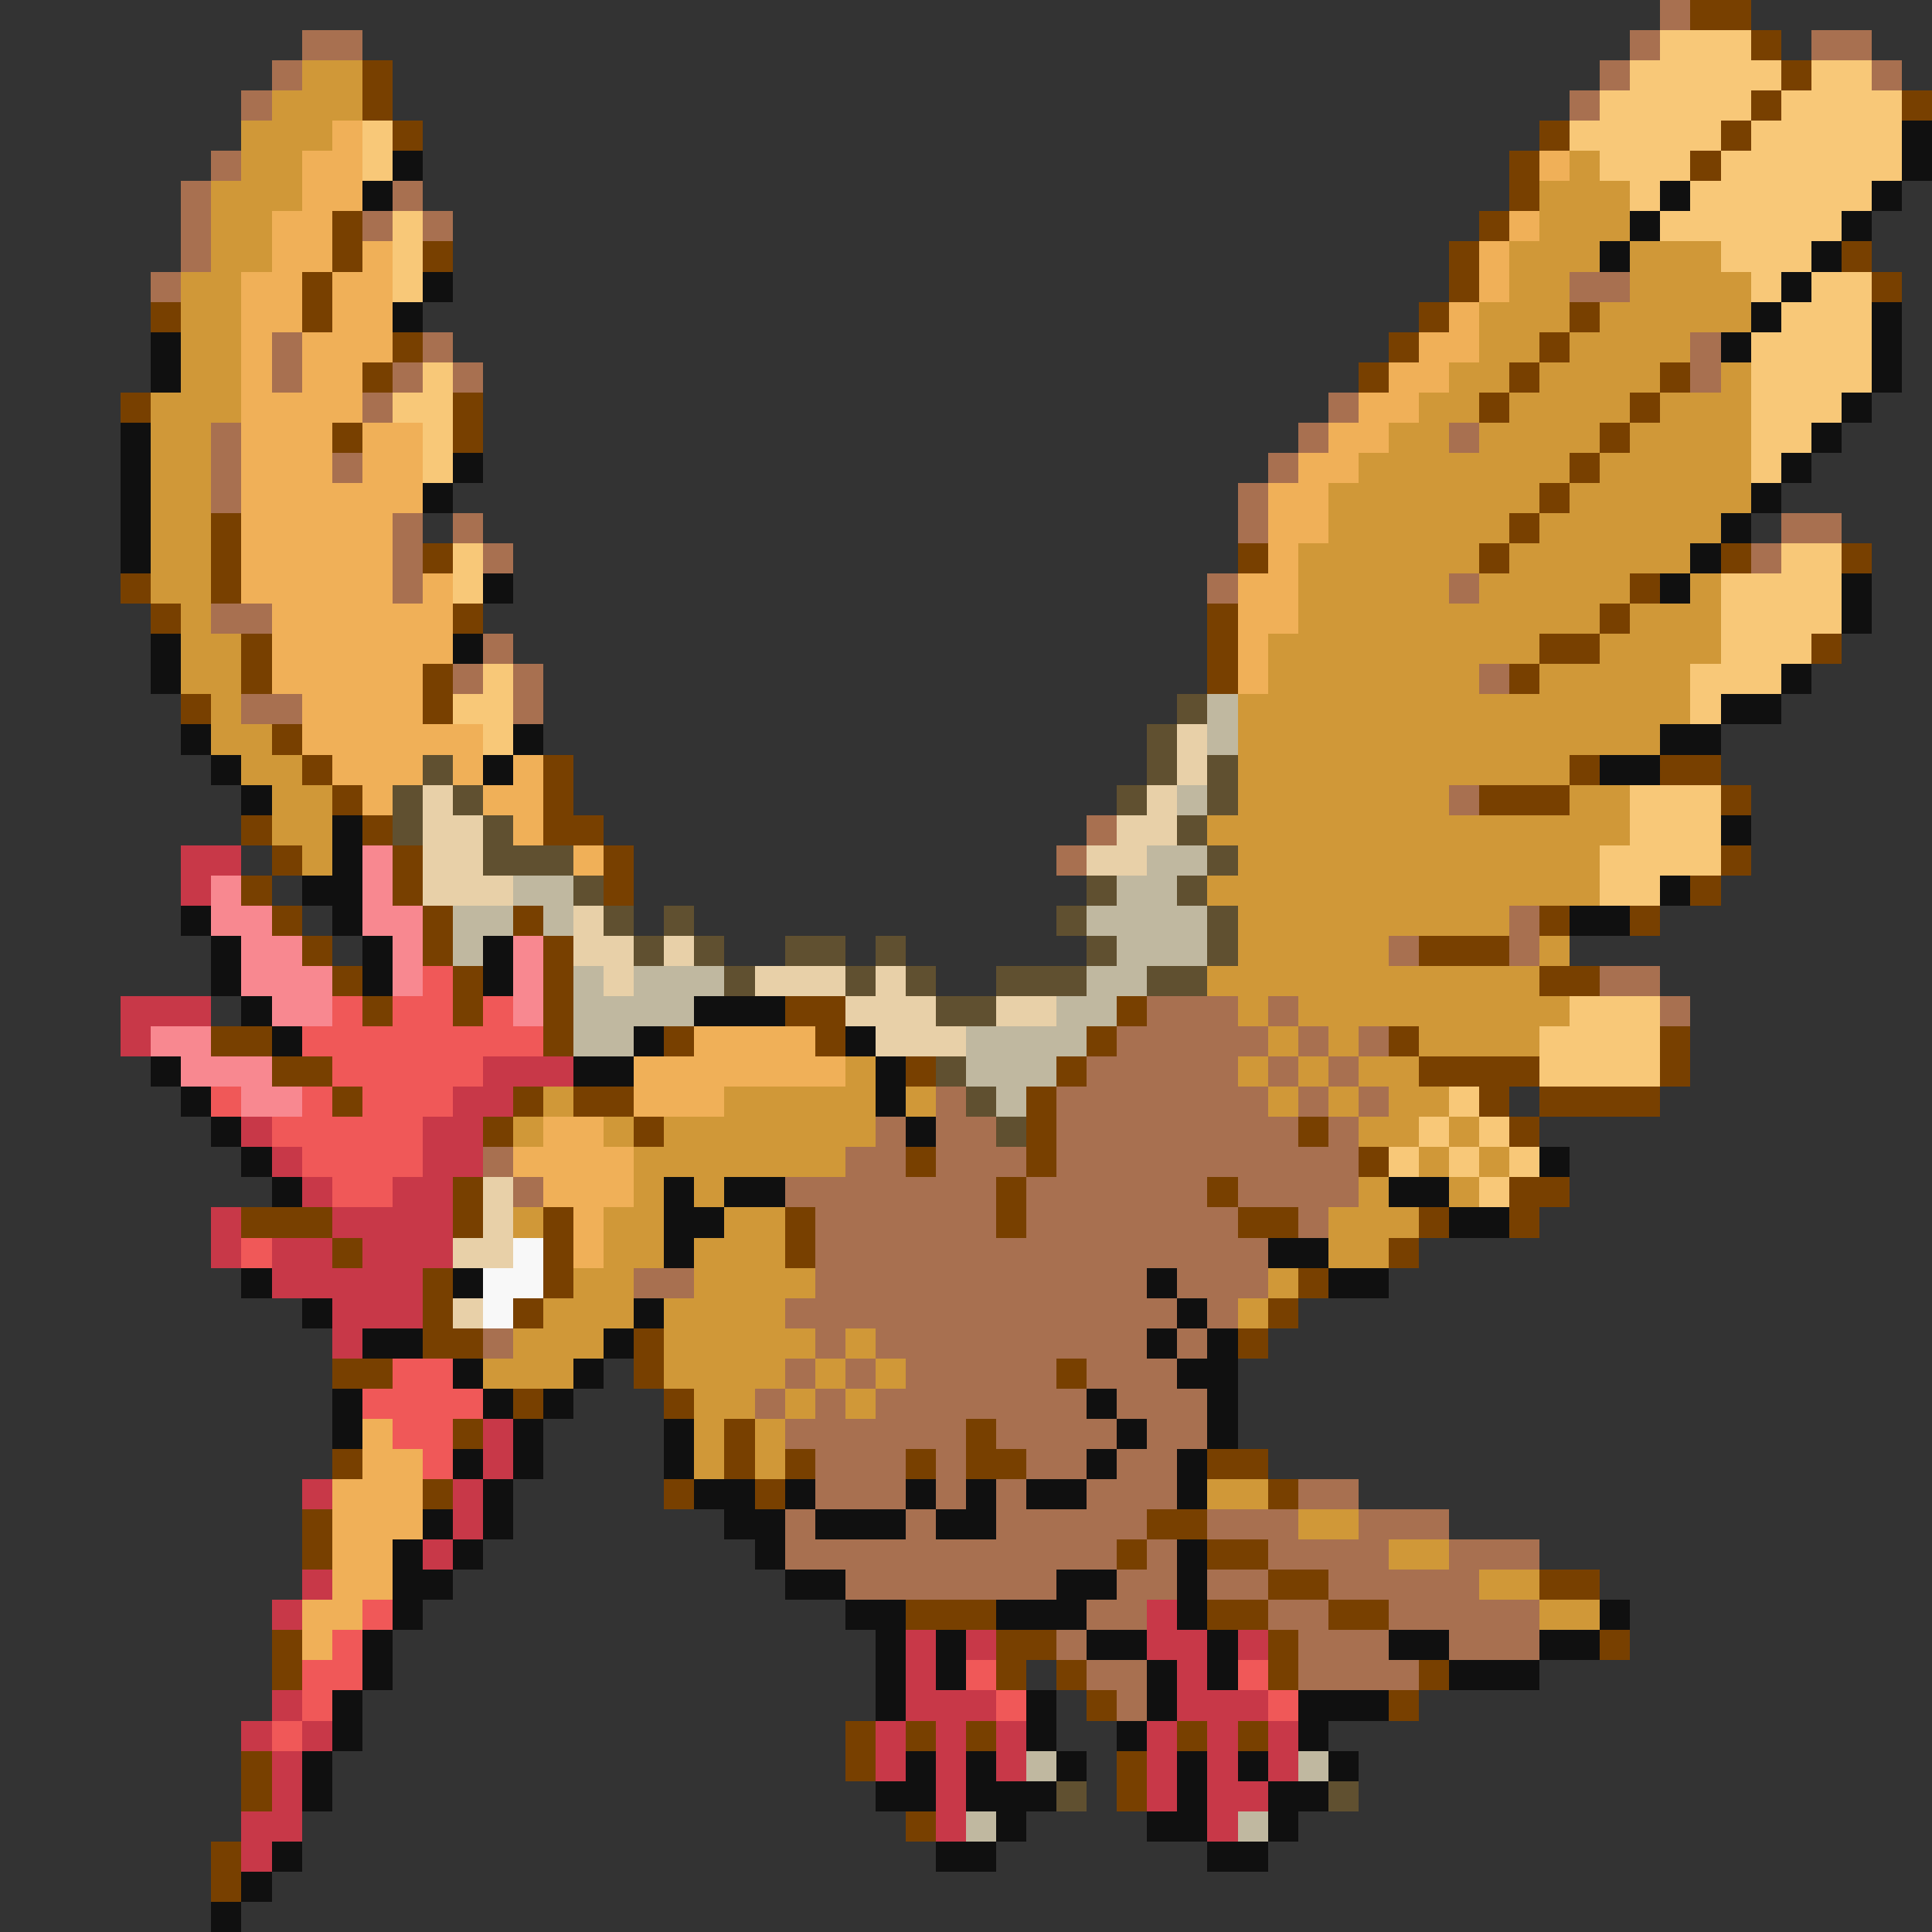 <svg xmlns="http://www.w3.org/2000/svg" viewBox="0 -0.5 64 64" shape-rendering="crispEdges">
<rect x="0" y="-0.5" width="64" height="64" fill="#333333" stroke="none"/>
<path stroke="#a87050" d="M55 0h1M10 1h2M54 1h1M60 1h2M9 2h1M53 2h1M62 2h1M8 3h1M52 3h1M7 5h1M6 6h1M13 6h1M6 7h1M12 7h1M14 7h1M6 8h1M5 9h1M52 9h2M9 11h1M14 11h1M56 11h1M9 12h1M13 12h1M15 12h1M56 12h1M12 13h1M44 13h1M7 14h1M43 14h1M48 14h1M7 15h1M11 15h1M42 15h1M7 16h1M41 16h1M13 17h1M15 17h1M41 17h1M59 17h2M13 18h1M16 18h1M58 18h1M13 19h1M40 19h1M48 19h1M7 20h2M16 21h1M15 22h1M17 22h1M49 22h1M8 23h2M17 23h1M48 26h1M36 27h1M35 28h1M50 30h1M46 31h1M50 31h1M53 32h2M38 33h3M42 33h1M55 33h1M37 34h5M43 34h1M45 34h1M36 35h5M42 35h1M44 35h1M31 36h1M35 36h7M43 36h1M45 36h1M29 37h1M31 37h2M35 37h8M44 37h1M16 38h1M28 38h2M31 38h3M35 38h10M17 39h1M26 39h7M34 39h6M41 39h4M27 40h6M34 40h7M43 40h1M27 41h15M21 42h2M27 42h11M39 42h3M26 43h13M40 43h1M16 44h1M27 44h1M29 44h9M39 44h1M26 45h1M28 45h1M30 45h5M36 45h3M25 46h1M27 46h1M29 46h7M37 46h3M26 47h6M33 47h4M38 47h2M27 48h3M31 48h1M34 48h2M37 48h2M27 49h3M31 49h1M33 49h1M36 49h3M43 49h2M26 50h1M30 50h1M33 50h5M40 50h3M45 50h3M26 51h11M38 51h1M42 51h4M48 51h3M28 52h7M37 52h2M40 52h2M44 52h5M36 53h2M42 53h2M46 53h5M35 54h1M43 54h3M48 54h3M36 55h2M43 55h4M37 56h1" />
<path stroke="#784000" d="M56 0h2M58 1h1M12 2h1M59 2h1M12 3h1M58 3h1M63 3h1M13 4h1M51 4h1M57 4h1M50 5h1M56 5h1M50 6h1M11 7h1M49 7h1M11 8h1M14 8h1M48 8h1M61 8h1M10 9h1M48 9h1M62 9h1M5 10h1M10 10h1M47 10h1M52 10h1M13 11h1M46 11h1M51 11h1M12 12h1M45 12h1M50 12h1M55 12h1M4 13h1M15 13h1M49 13h1M54 13h1M11 14h1M15 14h1M53 14h1M52 15h1M51 16h1M7 17h1M50 17h1M7 18h1M14 18h1M41 18h1M49 18h1M57 18h1M61 18h1M4 19h1M7 19h1M54 19h1M5 20h1M15 20h1M40 20h1M53 20h1M8 21h1M40 21h1M51 21h2M60 21h1M8 22h1M14 22h1M40 22h1M50 22h1M6 23h1M14 23h1M9 24h1M10 25h1M18 25h1M52 25h1M55 25h2M11 26h1M18 26h1M49 26h3M57 26h1M8 27h1M12 27h1M18 27h2M9 28h1M13 28h1M20 28h1M57 28h1M8 29h1M13 29h1M20 29h1M56 29h1M9 30h1M14 30h1M17 30h1M51 30h1M54 30h1M10 31h1M14 31h1M18 31h1M47 31h3M11 32h1M15 32h1M18 32h1M51 32h2M12 33h1M15 33h1M18 33h1M26 33h2M37 33h1M7 34h2M18 34h1M22 34h1M27 34h1M36 34h1M46 34h1M55 34h1M9 35h2M30 35h1M35 35h1M47 35h4M55 35h1M11 36h1M17 36h1M19 36h2M34 36h1M49 36h1M51 36h4M16 37h1M21 37h1M34 37h1M43 37h1M50 37h1M30 38h1M34 38h1M45 38h1M15 39h1M33 39h1M40 39h1M50 39h2M8 40h3M15 40h1M18 40h1M26 40h1M33 40h1M41 40h2M47 40h1M50 40h1M11 41h1M18 41h1M26 41h1M46 41h1M14 42h1M18 42h1M43 42h1M14 43h1M17 43h1M42 43h1M14 44h2M21 44h1M41 44h1M11 45h2M21 45h1M35 45h1M17 46h1M22 46h1M15 47h1M24 47h1M32 47h1M11 48h1M24 48h1M26 48h1M30 48h1M32 48h2M40 48h2M14 49h1M22 49h1M25 49h1M42 49h1M10 50h1M38 50h2M10 51h1M37 51h1M40 51h2M42 52h2M51 52h2M30 53h3M40 53h2M44 53h2M9 54h1M33 54h2M42 54h1M53 54h1M9 55h1M33 55h1M35 55h1M42 55h1M47 55h1M36 56h1M46 56h1M28 57h1M30 57h1M32 57h1M39 57h1M41 57h1M8 58h1M28 58h1M37 58h1M8 59h1M37 59h1M30 60h1M7 61h1M7 62h1" />
<path stroke="#f8c878" d="M55 1h3M54 2h5M60 2h2M53 3h5M59 3h4M12 4h1M52 4h5M58 4h5M12 5h1M53 5h3M57 5h6M54 6h1M56 6h6M13 7h1M55 7h6M13 8h1M57 8h3M13 9h1M58 9h1M60 9h2M59 10h3M58 11h4M14 12h1M58 12h4M13 13h2M58 13h3M14 14h1M58 14h2M14 15h1M58 15h1M15 18h1M59 18h2M15 19h1M57 19h4M57 20h4M57 21h3M16 22h1M56 22h3M15 23h2M56 23h1M16 24h1M54 26h3M54 27h3M53 28h4M53 29h2M52 33h3M51 34h4M51 35h4M48 36h1M47 37h1M49 37h1M46 38h1M48 38h1M50 38h1M49 39h1" />
<path stroke="#d09838" d="M10 2h2M9 3h3M8 4h3M8 5h2M52 5h1M7 6h3M51 6h3M7 7h2M51 7h3M7 8h2M50 8h3M54 8h3M6 9h2M50 9h2M54 9h4M6 10h2M49 10h3M53 10h5M6 11h2M49 11h2M52 11h4M6 12h2M48 12h2M51 12h4M57 12h1M5 13h3M47 13h2M50 13h4M55 13h3M5 14h2M46 14h2M49 14h4M54 14h4M5 15h2M45 15h7M53 15h5M5 16h2M44 16h7M52 16h6M5 17h2M44 17h6M51 17h6M5 18h2M43 18h6M50 18h6M5 19h2M43 19h5M49 19h5M56 19h1M6 20h1M43 20h10M54 20h3M6 21h2M42 21h9M53 21h4M6 22h2M42 22h7M51 22h5M7 23h1M41 23h15M7 24h2M41 24h14M8 25h2M41 25h11M9 26h2M41 26h7M52 26h2M9 27h2M40 27h14M10 28h1M41 28h12M40 29h13M41 30h9M41 31h5M51 31h1M40 32h11M41 33h1M43 33h9M42 34h1M44 34h1M47 34h4M28 35h1M41 35h1M43 35h1M45 35h2M18 36h1M24 36h5M30 36h1M42 36h1M44 36h1M46 36h2M17 37h1M20 37h1M22 37h7M45 37h2M48 37h1M21 38h7M47 38h1M49 38h1M21 39h1M23 39h1M45 39h1M48 39h1M17 40h1M20 40h2M24 40h2M44 40h3M20 41h2M23 41h3M44 41h2M19 42h2M23 42h4M42 42h1M18 43h3M22 43h4M41 43h1M17 44h3M22 44h5M28 44h1M16 45h3M22 45h4M27 45h1M29 45h1M23 46h2M26 46h1M28 46h1M23 47h1M25 47h1M23 48h1M25 48h1M40 49h2M43 50h2M46 51h2M49 52h2M51 53h2" />
<path stroke="#f0b058" d="M11 4h1M10 5h2M51 5h1M10 6h2M9 7h2M50 7h1M9 8h2M12 8h1M49 8h1M8 9h2M11 9h2M49 9h1M8 10h2M11 10h2M48 10h1M8 11h1M10 11h3M47 11h2M8 12h1M10 12h2M46 12h2M8 13h4M45 13h2M8 14h3M12 14h2M44 14h2M8 15h3M12 15h2M43 15h2M8 16h6M42 16h2M8 17h5M42 17h2M8 18h5M42 18h1M8 19h5M14 19h1M41 19h2M9 20h6M41 20h2M9 21h6M41 21h1M9 22h5M41 22h1M10 23h4M10 24h6M11 25h3M15 25h1M17 25h1M12 26h1M16 26h2M17 27h1M19 28h1M23 34h4M21 35h7M21 36h3M18 37h2M17 38h4M18 39h3M19 40h1M19 41h1M12 47h1M12 48h2M11 49h3M11 50h3M11 51h2M11 52h2M10 53h2M10 54h1" />
<path stroke="#101010" d="M63 4h1M13 5h1M63 5h1M12 6h1M55 6h1M62 6h1M54 7h1M61 7h1M53 8h1M60 8h1M14 9h1M59 9h1M13 10h1M58 10h1M62 10h1M5 11h1M57 11h1M62 11h1M5 12h1M62 12h1M61 13h1M4 14h1M60 14h1M4 15h1M15 15h1M59 15h1M4 16h1M14 16h1M58 16h1M4 17h1M57 17h1M4 18h1M56 18h1M16 19h1M55 19h1M61 19h1M61 20h1M5 21h1M15 21h1M5 22h1M59 22h1M57 23h2M6 24h1M17 24h1M55 24h2M7 25h1M16 25h1M53 25h2M8 26h1M11 27h1M57 27h1M11 28h1M10 29h2M55 29h1M6 30h1M11 30h1M52 30h2M7 31h1M12 31h1M16 31h1M7 32h1M12 32h1M16 32h1M8 33h1M23 33h3M9 34h1M21 34h1M28 34h1M5 35h1M19 35h2M29 35h1M6 36h1M29 36h1M7 37h1M30 37h1M8 38h1M51 38h1M9 39h1M22 39h1M24 39h2M46 39h2M22 40h2M48 40h2M22 41h1M42 41h2M8 42h1M15 42h1M38 42h1M44 42h2M10 43h1M21 43h1M39 43h1M12 44h2M20 44h1M38 44h1M40 44h1M15 45h1M19 45h1M39 45h2M11 46h1M16 46h1M18 46h1M36 46h1M40 46h1M11 47h1M17 47h1M22 47h1M37 47h1M40 47h1M15 48h1M17 48h1M22 48h1M36 48h1M39 48h1M16 49h1M23 49h2M26 49h1M30 49h1M32 49h1M34 49h2M39 49h1M14 50h1M16 50h1M24 50h2M27 50h3M31 50h2M13 51h1M15 51h1M25 51h1M39 51h1M13 52h2M26 52h2M35 52h2M39 52h1M13 53h1M28 53h2M33 53h3M39 53h1M53 53h1M12 54h1M29 54h1M31 54h1M36 54h2M40 54h1M46 54h2M51 54h2M12 55h1M29 55h1M31 55h1M38 55h1M40 55h1M48 55h3M11 56h1M29 56h1M34 56h1M38 56h1M43 56h3M11 57h1M34 57h1M37 57h1M43 57h1M10 58h1M30 58h1M32 58h1M35 58h1M39 58h1M41 58h1M44 58h1M10 59h1M29 59h2M32 59h3M39 59h1M42 59h2M33 60h1M38 60h2M42 60h1M9 61h1M31 61h2M40 61h2M8 62h1M7 63h1" />
<path stroke="#605030" d="M39 23h1M38 24h1M14 25h1M38 25h1M40 25h1M13 26h1M15 26h1M37 26h1M40 26h1M13 27h1M16 27h1M39 27h1M16 28h3M40 28h1M19 29h1M36 29h1M39 29h1M20 30h1M22 30h1M35 30h1M40 30h1M21 31h1M23 31h1M26 31h2M29 31h1M36 31h1M40 31h1M24 32h1M28 32h1M30 32h1M33 32h3M38 32h2M31 33h2M31 35h1M32 36h1M33 37h1M35 59h1M44 59h1" />
<path stroke="#c0b8a0" d="M40 23h1M40 24h1M39 26h1M38 28h2M17 29h2M37 29h2M15 30h2M18 30h1M36 30h4M15 31h1M37 31h3M19 32h1M21 32h3M36 32h2M19 33h4M35 33h2M19 34h2M32 34h4M32 35h3M33 36h1M34 58h1M43 58h1M32 60h1M41 60h1" />
<path stroke="#e8d0a8" d="M39 24h1M39 25h1M14 26h1M38 26h1M14 27h2M37 27h2M14 28h2M36 28h2M14 29h3M19 30h1M19 31h2M22 31h1M20 32h1M25 32h3M29 32h1M28 33h3M33 33h2M29 34h3M16 39h1M16 40h1M15 41h2M15 43h1" />
<path stroke="#c83848" d="M6 28h2M6 29h1M4 33h3M4 34h1M16 35h3M15 36h2M8 37h1M14 37h2M9 38h1M14 38h2M10 39h1M13 39h2M7 40h1M11 40h4M7 41h1M9 41h2M12 41h3M9 42h5M11 43h3M11 44h1M16 47h1M16 48h1M10 49h1M15 49h1M15 50h1M14 51h1M10 52h1M9 53h1M38 53h1M30 54h1M32 54h1M38 54h2M41 54h1M30 55h1M39 55h1M9 56h1M30 56h3M39 56h3M8 57h1M10 57h1M29 57h1M31 57h1M33 57h1M38 57h1M40 57h1M42 57h1M9 58h1M29 58h1M31 58h1M33 58h1M38 58h1M40 58h1M42 58h1M9 59h1M31 59h1M38 59h1M40 59h2M8 60h2M31 60h1M40 60h1M8 61h1" />
<path stroke="#f88890" d="M12 28h1M7 29h1M12 29h1M7 30h2M12 30h2M8 31h2M13 31h1M17 31h1M8 32h3M13 32h1M17 32h1M9 33h2M17 33h1M5 34h2M6 35h3M8 36h2" />
<path stroke="#f05858" d="M14 32h1M11 33h1M13 33h2M16 33h1M10 34h8M11 35h5M7 36h1M10 36h1M12 36h3M9 37h5M10 38h4M11 39h2M8 41h1M13 45h2M12 46h4M13 47h2M14 48h1M12 53h1M11 54h1M10 55h2M32 55h1M41 55h1M10 56h1M33 56h1M42 56h1M9 57h1" />
<path stroke="#f8f8f8" d="M17 41h1M16 42h2M16 43h1" />
</svg>